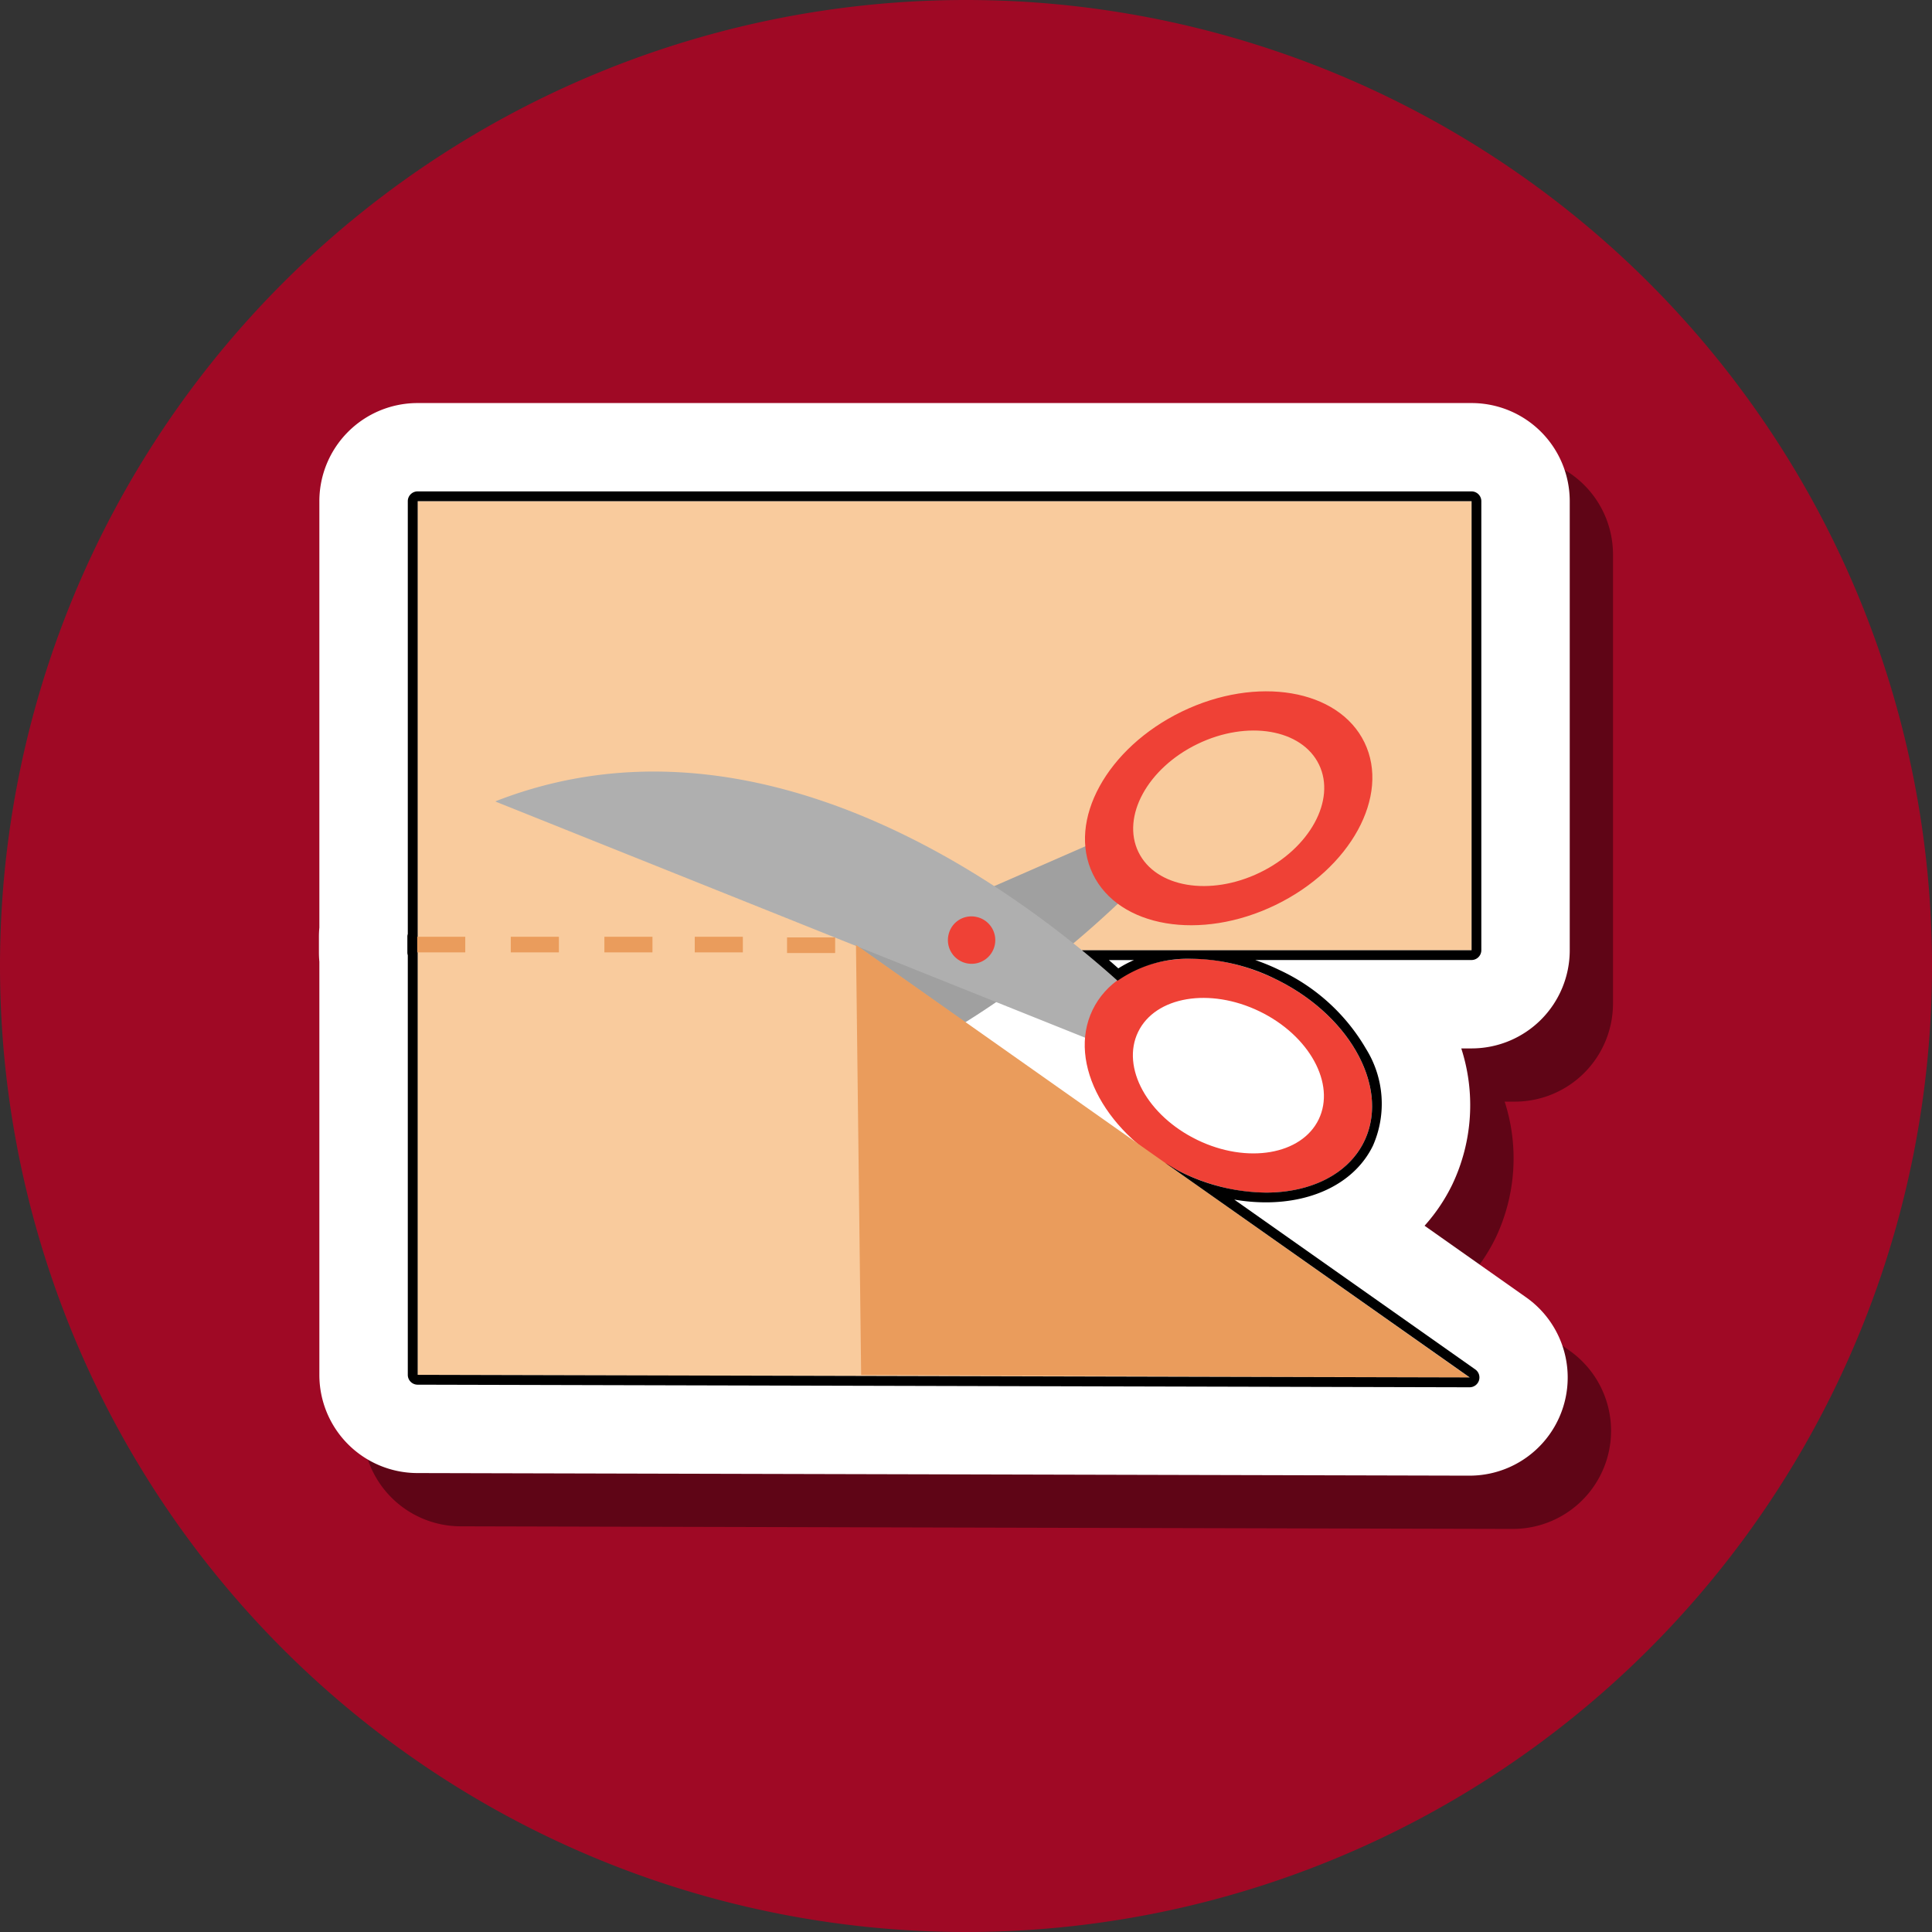 <svg xmlns="http://www.w3.org/2000/svg" width="93" height="93" viewBox="0 0 93 93">
  <rect x="0" y="0" width="93" height="93" fill="#333333" stroke="none"/>
  <g id="Grupo_80211" data-name="Grupo 80211" transform="translate(-1217.333 -378)">
    <path id="Trazado_113937" data-name="Trazado 113937" d="M46.5,0A46.5,46.5,0,1,1,0,46.5,46.5,46.5,0,0,1,46.5,0Z" transform="translate(1217.333 378)" fill="#9f0925"/>
    <g id="Grupo_1052693" data-name="Grupo 1052693" transform="translate(145.431 -104.344)">
      <path id="Trazado_771681" data-name="Trazado 771681" d="M1151.09,532.549V510.934a4.724,4.724,0,0,0-4.725-4.724H1095.63a4.723,4.723,0,0,0-4.724,4.724v20.521c-.014.147-.021.3-.021.445v.751c0,.151.007.3.021.447v19.893a4.724,4.724,0,0,0,4.713,4.725l50.517.125h.136a4.724,4.724,0,0,0,2.722-8.586l-4.887-3.445a8.6,8.6,0,0,0,1.343-2,8.9,8.9,0,0,0,.426-6.537h.491A4.724,4.724,0,0,0,1151.09,532.549Z" transform="translate(-1.544 -1.9)" opacity="0.4"/>
      <path id="Trazado_771682" data-name="Trazado 771682" d="M1147.464,528.086V506.471a4.724,4.724,0,0,0-4.725-4.725H1092a4.724,4.724,0,0,0-4.725,4.725v20.522c-.014.146-.021.295-.021.444v.751q0,.226.021.446v19.895a4.724,4.724,0,0,0,4.712,4.723l50.518.125h.136a4.723,4.723,0,0,0,2.722-8.584l-4.887-3.446a8.565,8.565,0,0,0,1.342-2,8.891,8.891,0,0,0,.425-6.536h.493A4.724,4.724,0,0,0,1147.464,528.086Z" transform="translate(0 0)" fill="#fff"/>
      <g id="Grupo_1042778" data-name="Grupo 1042778" transform="translate(1091.983 506.471)">
        <rect id="Rectángulo_355702" data-name="Rectángulo 355702" width="50.735" height="21.615" transform="translate(0.021)" fill="#f9cb9d"/>
        <g id="Grupo_1042776" data-name="Grupo 1042776" transform="translate(3.779 9.151)">
          <g id="Grupo_1042775" data-name="Grupo 1042775" transform="translate(0 3.863)">
            <path id="Trazado_771683" data-name="Trazado 771683" d="M1134.142,539.368a3.579,3.579,0,0,1-1.09-2.073l-29.792,13.023a.054.054,0,0,0,0,.019C1117.2,555.252,1130.192,543.5,1134.142,539.368Z" transform="translate(-1102.571 -534.614)" fill="#a0a0a0"/>
            <path id="Trazado_771684" data-name="Trazado 771684" d="M1133.435,544.045c-3.933-3.871-17.46-15.423-31.373-9.99a.08.08,0,0,0,0,.02l30.5,12.214A4,4,0,0,1,1133.435,544.045Z" transform="translate(-1102.062 -532.628)" fill="#afafaf"/>
            <path id="Trazado_771685" data-name="Trazado 771685" d="M1141.331,544.788a1.14,1.14,0,1,1-1.341.858A1.125,1.125,0,0,1,1141.331,544.788Z" transform="translate(-1118.191 -537.791)" fill="#ef4136"/>
          </g>
          <path id="Trazado_771686" data-name="Trazado 771686" d="M1156.109,526.877c3.611-1.749,7.547-1.082,8.792,1.488s-.673,6.073-4.282,7.822-7.547,1.083-8.793-1.488S1152.5,528.627,1156.109,526.877Zm-2.09,6.76c.828,1.71,3.445,2.152,5.845.99s3.675-3.491,2.847-5.2-3.445-2.152-5.847-.99S1153.19,531.928,1154.019,533.638Z" transform="translate(-1123.079 -525.902)" fill="#ef4136"/>
          <path id="Trazado_771687" data-name="Trazado 771687" d="M1151.805,550.769c1.245-2.571,5.181-3.237,8.79-1.488s5.528,5.251,4.282,7.822-5.182,3.237-8.791,1.488S1150.559,553.339,1151.805,550.769Zm5.037,6.261c2.4,1.164,5.018.72,5.845-.988s-.446-4.038-2.847-5.2-5.017-.719-5.845.99S1154.443,555.868,1156.843,557.03Z" transform="translate(-1123.07 -535.436)" fill="#ef4136"/>
        </g>
        <path id="Trazado_771688" data-name="Trazado 771688" d="M1146.036,568.012l-50.516-.125V547.233h21.143Z" transform="translate(-1095.499 -525.829)" fill="#f9cb9d"/>
        <path id="Trazado_771689" data-name="Trazado 771689" d="M1132.256,547.151l.249,20.7,29.291.128Z" transform="translate(-1111.133 -525.794)" fill="#ea9c5c"/>
        <g id="Grupo_1042777" data-name="Grupo 1042777" transform="translate(0 20.966)">
          <rect id="Rectángulo_355703" data-name="Rectángulo 355703" width="2.315" height="0.751" fill="#ea9c5c"/>
          <rect id="Rectángulo_355704" data-name="Rectángulo 355704" width="2.316" height="0.751" transform="translate(4.506)" fill="#ea9c5c"/>
          <rect id="Rectángulo_355705" data-name="Rectángulo 355705" width="2.315" height="0.751" transform="translate(9.012)" fill="#ea9c5c"/>
          <rect id="Rectángulo_355706" data-name="Rectángulo 355706" width="2.315" height="0.751" transform="translate(13.362)" fill="#ea9c5c"/>
          <rect id="Rectángulo_355707" data-name="Rectángulo 355707" width="2.315" height="0.751" transform="translate(17.805 0.031)" fill="#ea9c5c"/>
        </g>
      </g>
      <path id="Trazado_771690" data-name="Trazado 771690" d="M1145.89,509.621v21.616h-18.759c.636.52,1.209,1.014,1.716,1.469a5.933,5.933,0,0,1,3.564-1.058,9.319,9.319,0,0,1,4.027.968c3.611,1.749,5.528,5.251,4.282,7.822-.776,1.6-2.6,2.464-4.731,2.464a9.4,9.4,0,0,1-4.06-.976c-.28-.135-.53-.3-.79-.454L1145.8,551.8h-.125l-50.516-.125V531.338h-.021v-.751h.021V509.621Zm0-.472h-50.735a.472.472,0,0,0-.472.472v20.833a.417.417,0,0,0-.021.133v.751a.447.447,0,0,0,.021.139v20.2a.473.473,0,0,0,.471.472l50.516.125h.126a.473.473,0,0,0,.272-.859l-11.6-8.175a9.128,9.128,0,0,0,1.518.132c2.4,0,4.329-1.022,5.157-2.73a5,5,0,0,0-.33-4.653,9.379,9.379,0,0,0-4.171-3.8,10.585,10.585,0,0,0-1.167-.482h10.412a.473.473,0,0,0,.472-.472V509.621a.472.472,0,0,0-.472-.472Zm-17.461,22.56h1.212a5.384,5.384,0,0,0-.755.4c-.152-.133-.3-.267-.457-.4Z" transform="translate(-3.151 -3.151)"/>
    </g>
  </g>
</svg>
